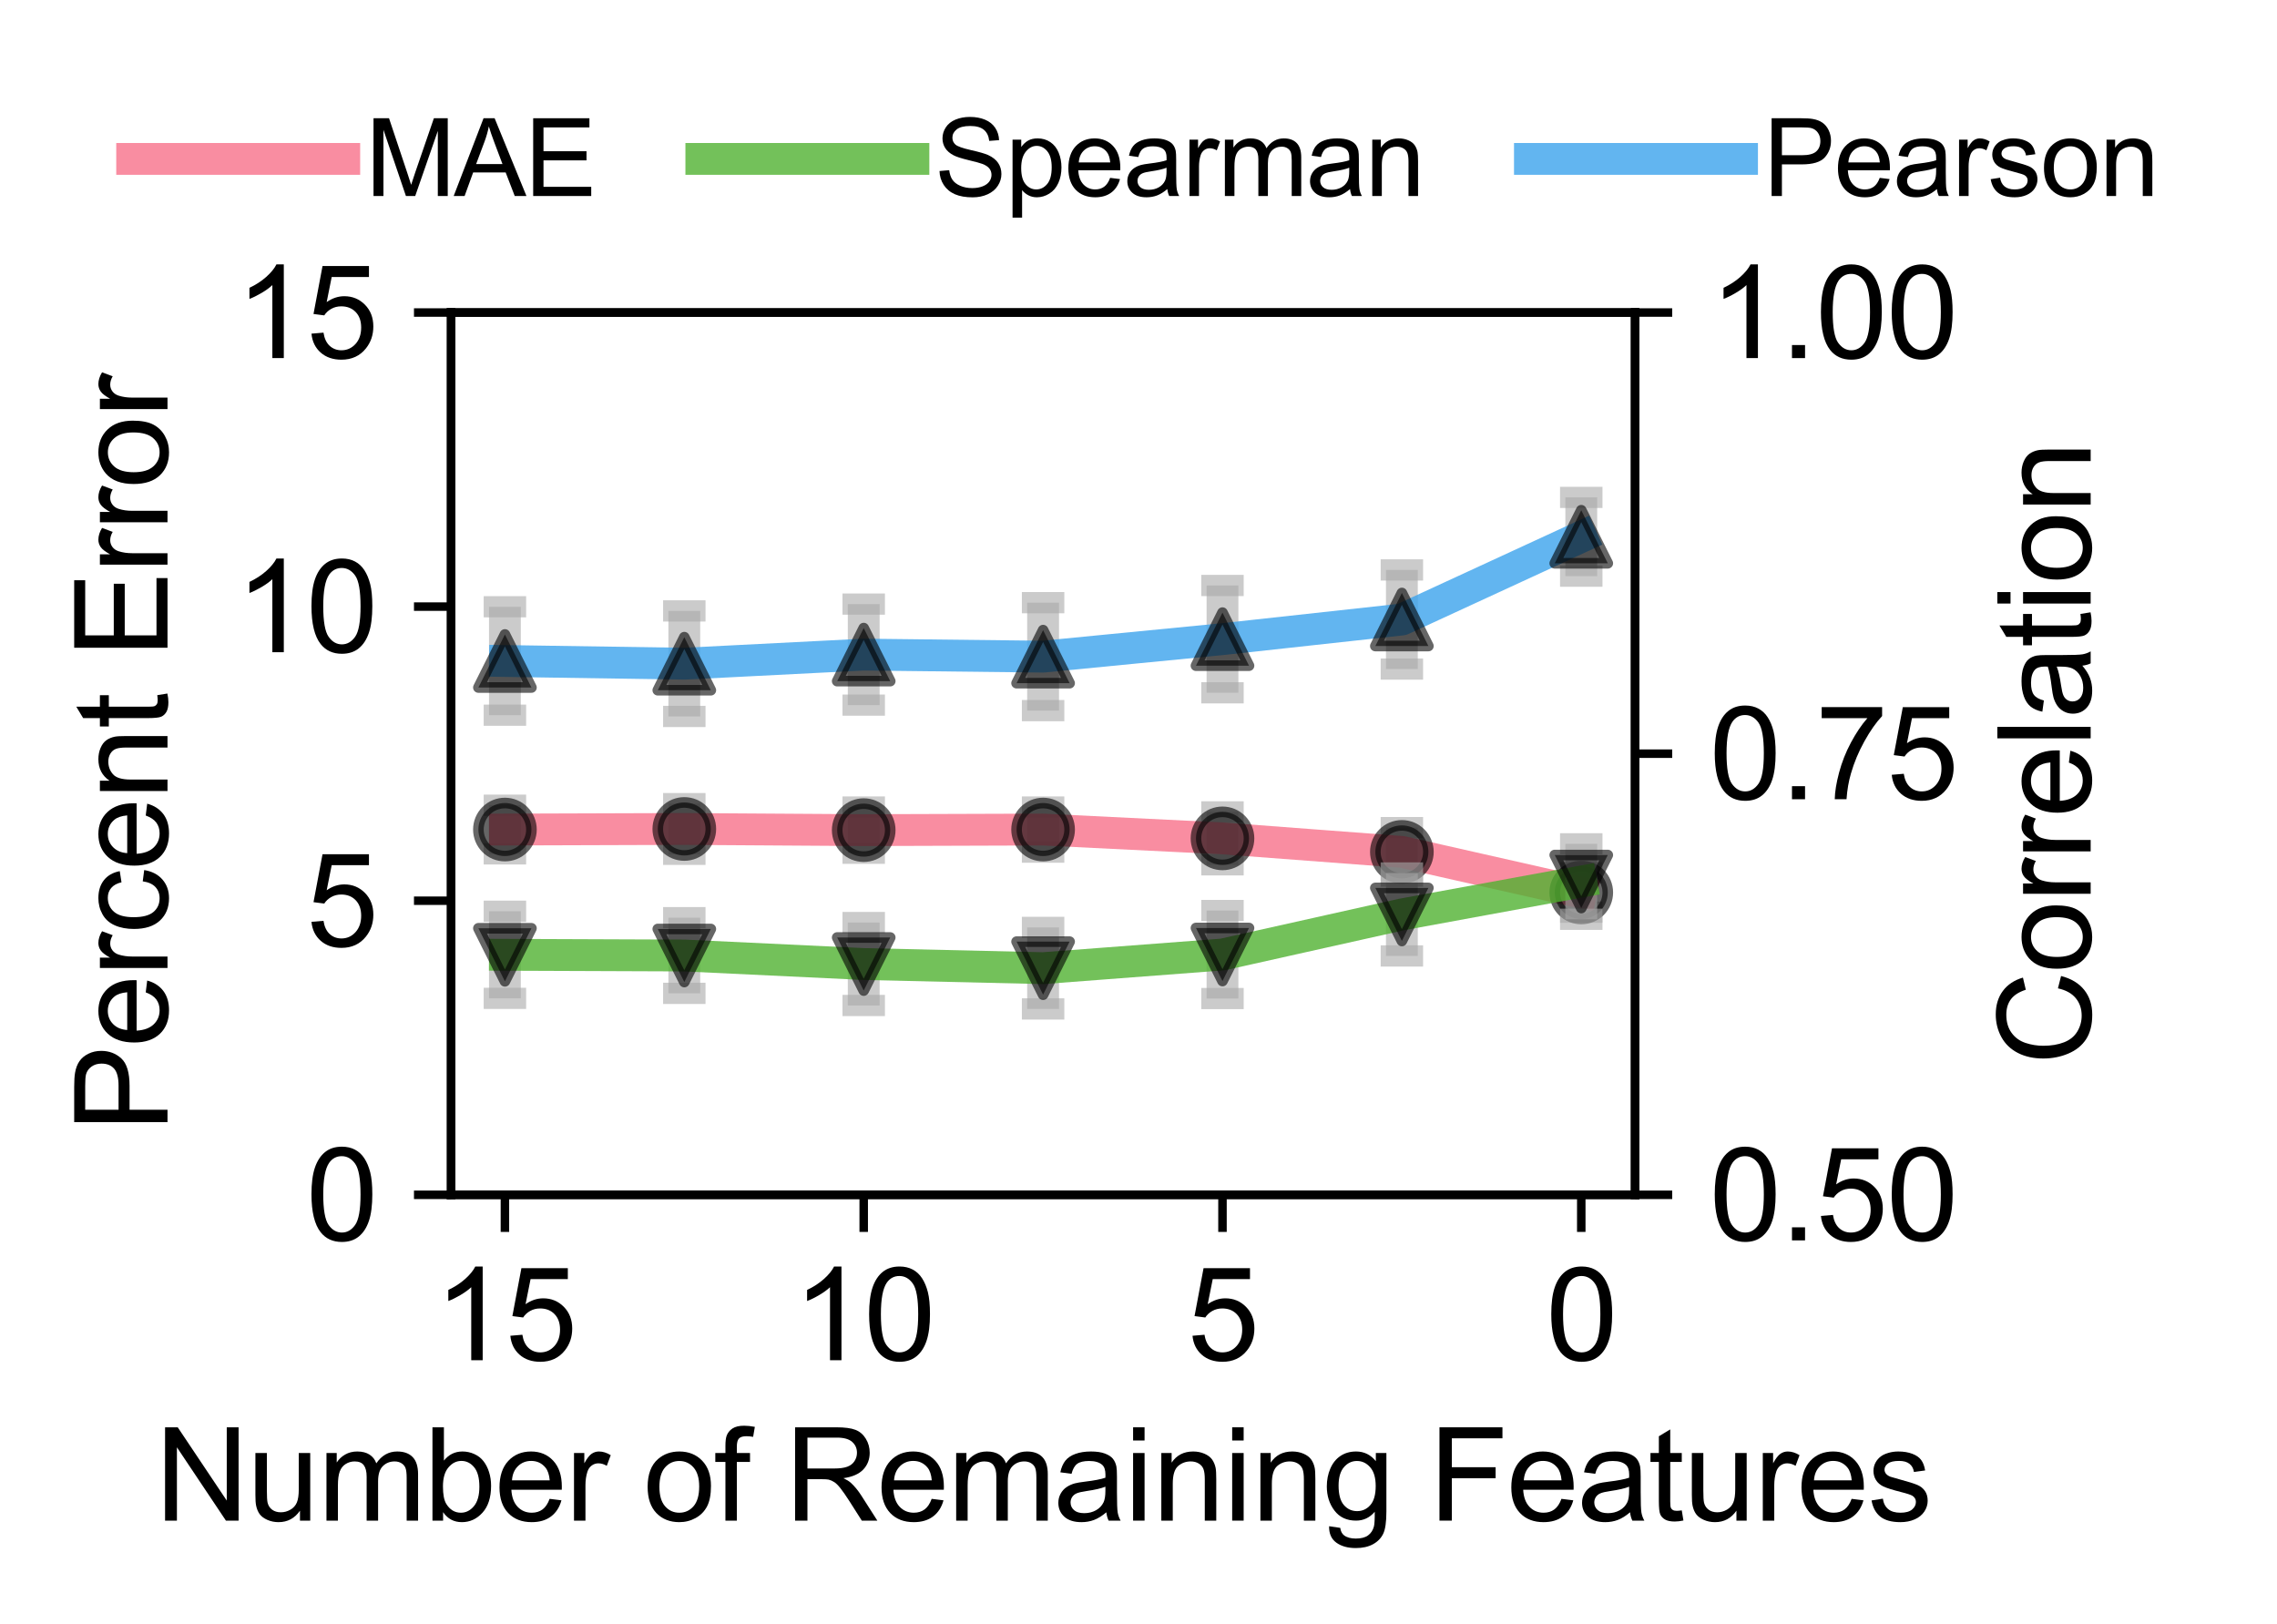 <?xml version="1.0" encoding="utf-8" standalone="no"?>
<!DOCTYPE svg PUBLIC "-//W3C//DTD SVG 1.1//EN"
  "http://www.w3.org/Graphics/SVG/1.1/DTD/svg11.dtd">
<svg xmlns:xlink="http://www.w3.org/1999/xlink" width="214.627pt" height="153.054pt" viewBox="0 0 214.627 153.054" xmlns="http://www.w3.org/2000/svg" version="1.1">
 <defs>
  <style type="text/css">*{stroke-linejoin: round; stroke-linecap: butt}</style>
 </defs>
 <g id="figure_1">
  <g id="patch_1">
   <path d="M 0 153.054 
L 214.627 153.054 
L 214.627 -0 
L 0 -0 
L 0 153.054 
z
" style="fill: none"/>
  </g>
  <g id="axes_1">
   <g id="patch_2">
    <path d="M 42.521 112.618 
L 154.121 112.618 
L 154.121 29.458 
L 42.521 29.458 
L 42.521 112.618 
z
" style="fill: none"/>
   </g>
   <g id="matplotlib.axis_1">
    <g id="xtick_1">
     <g id="line2d_1">
      <defs>
       <path id="m23b4e4cf4c" d="M 0 0 
L 0 3.5 
" style="stroke: #000000; stroke-width: 0.8"/>
      </defs>
      <g>
       <use xlink:href="#m23b4e4cf4c" x="149.048" y="112.618" style="stroke: #000000; stroke-width: 0.8"/>
      </g>
     </g>
     <g id="text_1">
      <!-- 0 -->
      <g transform="translate(145.711 128.208) scale(0.12 -0.12)">
       <defs>
        <path id="ArialMT-30" d="M 266 2259 
Q 266 3072 433 3567 
Q 600 4063 929 4331 
Q 1259 4600 1759 4600 
Q 2128 4600 2406 4451 
Q 2684 4303 2865 4023 
Q 3047 3744 3150 3342 
Q 3253 2941 3253 2259 
Q 3253 1453 3087 958 
Q 2922 463 2592 192 
Q 2263 -78 1759 -78 
Q 1097 -78 719 397 
Q 266 969 266 2259 
z
M 844 2259 
Q 844 1131 1108 757 
Q 1372 384 1759 384 
Q 2147 384 2411 759 
Q 2675 1134 2675 2259 
Q 2675 3391 2411 3762 
Q 2147 4134 1753 4134 
Q 1366 4134 1134 3806 
Q 844 3388 844 2259 
z
" transform="scale(0.016)"/>
       </defs>
       <use xlink:href="#ArialMT-30"/>
      </g>
     </g>
    </g>
    <g id="xtick_2">
     <g id="line2d_2">
      <g>
       <use xlink:href="#m23b4e4cf4c" x="115.23" y="112.618" style="stroke: #000000; stroke-width: 0.8"/>
      </g>
     </g>
     <g id="text_2">
      <!-- 5 -->
      <g transform="translate(111.893 128.208) scale(0.12 -0.12)">
       <defs>
        <path id="ArialMT-35" d="M 266 1200 
L 856 1250 
Q 922 819 1161 601 
Q 1400 384 1738 384 
Q 2144 384 2425 690 
Q 2706 997 2706 1503 
Q 2706 1984 2436 2262 
Q 2166 2541 1728 2541 
Q 1456 2541 1237 2417 
Q 1019 2294 894 2097 
L 366 2166 
L 809 4519 
L 3088 4519 
L 3088 3981 
L 1259 3981 
L 1013 2750 
Q 1425 3038 1878 3038 
Q 2478 3038 2890 2622 
Q 3303 2206 3303 1553 
Q 3303 931 2941 478 
Q 2500 -78 1738 -78 
Q 1113 -78 717 272 
Q 322 622 266 1200 
z
" transform="scale(0.016)"/>
       </defs>
       <use xlink:href="#ArialMT-35"/>
      </g>
     </g>
    </g>
    <g id="xtick_3">
     <g id="line2d_3">
      <g>
       <use xlink:href="#m23b4e4cf4c" x="81.412" y="112.618" style="stroke: #000000; stroke-width: 0.8"/>
      </g>
     </g>
     <g id="text_3">
      <!-- 10 -->
      <g transform="translate(74.738 128.208) scale(0.12 -0.12)">
       <defs>
        <path id="ArialMT-31" d="M 2384 0 
L 1822 0 
L 1822 3584 
Q 1619 3391 1289 3197 
Q 959 3003 697 2906 
L 697 3450 
Q 1169 3672 1522 3987 
Q 1875 4303 2022 4600 
L 2384 4600 
L 2384 0 
z
" transform="scale(0.016)"/>
       </defs>
       <use xlink:href="#ArialMT-31"/>
       <use xlink:href="#ArialMT-30" x="55.615"/>
      </g>
     </g>
    </g>
    <g id="xtick_4">
     <g id="line2d_4">
      <g>
       <use xlink:href="#m23b4e4cf4c" x="47.593" y="112.618" style="stroke: #000000; stroke-width: 0.8"/>
      </g>
     </g>
     <g id="text_4">
      <!-- 15 -->
      <g transform="translate(40.92 128.208) scale(0.12 -0.12)">
       <use xlink:href="#ArialMT-31"/>
       <use xlink:href="#ArialMT-35" x="55.615"/>
      </g>
     </g>
    </g>
    <g id="text_5">
     <!-- Number of Remaining Features -->
     <g transform="translate(14.623 143.328) scale(0.12 -0.12)">
      <defs>
       <path id="ArialMT-4e" d="M 488 0 
L 488 4581 
L 1109 4581 
L 3516 984 
L 3516 4581 
L 4097 4581 
L 4097 0 
L 3475 0 
L 1069 3600 
L 1069 0 
L 488 0 
z
" transform="scale(0.016)"/>
       <path id="ArialMT-75" d="M 2597 0 
L 2597 488 
Q 2209 -75 1544 -75 
Q 1250 -75 995 37 
Q 741 150 617 320 
Q 494 491 444 738 
Q 409 903 409 1263 
L 409 3319 
L 972 3319 
L 972 1478 
Q 972 1038 1006 884 
Q 1059 663 1231 536 
Q 1403 409 1656 409 
Q 1909 409 2131 539 
Q 2353 669 2445 892 
Q 2538 1116 2538 1541 
L 2538 3319 
L 3100 3319 
L 3100 0 
L 2597 0 
z
" transform="scale(0.016)"/>
       <path id="ArialMT-6d" d="M 422 0 
L 422 3319 
L 925 3319 
L 925 2853 
Q 1081 3097 1340 3245 
Q 1600 3394 1931 3394 
Q 2300 3394 2536 3241 
Q 2772 3088 2869 2813 
Q 3263 3394 3894 3394 
Q 4388 3394 4653 3120 
Q 4919 2847 4919 2278 
L 4919 0 
L 4359 0 
L 4359 2091 
Q 4359 2428 4304 2576 
Q 4250 2725 4106 2815 
Q 3963 2906 3769 2906 
Q 3419 2906 3187 2673 
Q 2956 2441 2956 1928 
L 2956 0 
L 2394 0 
L 2394 2156 
Q 2394 2531 2256 2718 
Q 2119 2906 1806 2906 
Q 1569 2906 1367 2781 
Q 1166 2656 1075 2415 
Q 984 2175 984 1722 
L 984 0 
L 422 0 
z
" transform="scale(0.016)"/>
       <path id="ArialMT-62" d="M 941 0 
L 419 0 
L 419 4581 
L 981 4581 
L 981 2947 
Q 1338 3394 1891 3394 
Q 2197 3394 2470 3270 
Q 2744 3147 2920 2923 
Q 3097 2700 3197 2384 
Q 3297 2069 3297 1709 
Q 3297 856 2875 390 
Q 2453 -75 1863 -75 
Q 1275 -75 941 416 
L 941 0 
z
M 934 1684 
Q 934 1088 1097 822 
Q 1363 388 1816 388 
Q 2184 388 2453 708 
Q 2722 1028 2722 1663 
Q 2722 2313 2464 2622 
Q 2206 2931 1841 2931 
Q 1472 2931 1203 2611 
Q 934 2291 934 1684 
z
" transform="scale(0.016)"/>
       <path id="ArialMT-65" d="M 2694 1069 
L 3275 997 
Q 3138 488 2766 206 
Q 2394 -75 1816 -75 
Q 1088 -75 661 373 
Q 234 822 234 1631 
Q 234 2469 665 2931 
Q 1097 3394 1784 3394 
Q 2450 3394 2872 2941 
Q 3294 2488 3294 1666 
Q 3294 1616 3291 1516 
L 816 1516 
Q 847 969 1125 678 
Q 1403 388 1819 388 
Q 2128 388 2347 550 
Q 2566 713 2694 1069 
z
M 847 1978 
L 2700 1978 
Q 2663 2397 2488 2606 
Q 2219 2931 1791 2931 
Q 1403 2931 1139 2672 
Q 875 2413 847 1978 
z
" transform="scale(0.016)"/>
       <path id="ArialMT-72" d="M 416 0 
L 416 3319 
L 922 3319 
L 922 2816 
Q 1116 3169 1280 3281 
Q 1444 3394 1641 3394 
Q 1925 3394 2219 3213 
L 2025 2691 
Q 1819 2813 1613 2813 
Q 1428 2813 1281 2702 
Q 1134 2591 1072 2394 
Q 978 2094 978 1738 
L 978 0 
L 416 0 
z
" transform="scale(0.016)"/>
       <path id="ArialMT-20" transform="scale(0.016)"/>
       <path id="ArialMT-6f" d="M 213 1659 
Q 213 2581 725 3025 
Q 1153 3394 1769 3394 
Q 2453 3394 2887 2945 
Q 3322 2497 3322 1706 
Q 3322 1066 3130 698 
Q 2938 331 2570 128 
Q 2203 -75 1769 -75 
Q 1072 -75 642 372 
Q 213 819 213 1659 
z
M 791 1659 
Q 791 1022 1069 705 
Q 1347 388 1769 388 
Q 2188 388 2466 706 
Q 2744 1025 2744 1678 
Q 2744 2294 2464 2611 
Q 2184 2928 1769 2928 
Q 1347 2928 1069 2612 
Q 791 2297 791 1659 
z
" transform="scale(0.016)"/>
       <path id="ArialMT-66" d="M 556 0 
L 556 2881 
L 59 2881 
L 59 3319 
L 556 3319 
L 556 3672 
Q 556 4006 616 4169 
Q 697 4388 901 4523 
Q 1106 4659 1475 4659 
Q 1713 4659 2000 4603 
L 1916 4113 
Q 1741 4144 1584 4144 
Q 1328 4144 1222 4034 
Q 1116 3925 1116 3625 
L 1116 3319 
L 1763 3319 
L 1763 2881 
L 1116 2881 
L 1116 0 
L 556 0 
z
" transform="scale(0.016)"/>
       <path id="ArialMT-52" d="M 503 0 
L 503 4581 
L 2534 4581 
Q 3147 4581 3465 4457 
Q 3784 4334 3975 4021 
Q 4166 3709 4166 3331 
Q 4166 2844 3850 2509 
Q 3534 2175 2875 2084 
Q 3116 1969 3241 1856 
Q 3506 1613 3744 1247 
L 4541 0 
L 3778 0 
L 3172 953 
Q 2906 1366 2734 1584 
Q 2563 1803 2427 1890 
Q 2291 1978 2150 2013 
Q 2047 2034 1813 2034 
L 1109 2034 
L 1109 0 
L 503 0 
z
M 1109 2559 
L 2413 2559 
Q 2828 2559 3062 2645 
Q 3297 2731 3419 2920 
Q 3541 3109 3541 3331 
Q 3541 3656 3305 3865 
Q 3069 4075 2559 4075 
L 1109 4075 
L 1109 2559 
z
" transform="scale(0.016)"/>
       <path id="ArialMT-61" d="M 2588 409 
Q 2275 144 1986 34 
Q 1697 -75 1366 -75 
Q 819 -75 525 192 
Q 231 459 231 875 
Q 231 1119 342 1320 
Q 453 1522 633 1644 
Q 813 1766 1038 1828 
Q 1203 1872 1538 1913 
Q 2219 1994 2541 2106 
Q 2544 2222 2544 2253 
Q 2544 2597 2384 2738 
Q 2169 2928 1744 2928 
Q 1347 2928 1158 2789 
Q 969 2650 878 2297 
L 328 2372 
Q 403 2725 575 2942 
Q 747 3159 1072 3276 
Q 1397 3394 1825 3394 
Q 2250 3394 2515 3294 
Q 2781 3194 2906 3042 
Q 3031 2891 3081 2659 
Q 3109 2516 3109 2141 
L 3109 1391 
Q 3109 606 3145 398 
Q 3181 191 3288 0 
L 2700 0 
Q 2613 175 2588 409 
z
M 2541 1666 
Q 2234 1541 1622 1453 
Q 1275 1403 1131 1340 
Q 988 1278 909 1158 
Q 831 1038 831 891 
Q 831 666 1001 516 
Q 1172 366 1500 366 
Q 1825 366 2078 508 
Q 2331 650 2450 897 
Q 2541 1088 2541 1459 
L 2541 1666 
z
" transform="scale(0.016)"/>
       <path id="ArialMT-69" d="M 425 3934 
L 425 4581 
L 988 4581 
L 988 3934 
L 425 3934 
z
M 425 0 
L 425 3319 
L 988 3319 
L 988 0 
L 425 0 
z
" transform="scale(0.016)"/>
       <path id="ArialMT-6e" d="M 422 0 
L 422 3319 
L 928 3319 
L 928 2847 
Q 1294 3394 1984 3394 
Q 2284 3394 2536 3286 
Q 2788 3178 2913 3003 
Q 3038 2828 3088 2588 
Q 3119 2431 3119 2041 
L 3119 0 
L 2556 0 
L 2556 2019 
Q 2556 2363 2490 2533 
Q 2425 2703 2258 2804 
Q 2091 2906 1866 2906 
Q 1506 2906 1245 2678 
Q 984 2450 984 1813 
L 984 0 
L 422 0 
z
" transform="scale(0.016)"/>
       <path id="ArialMT-67" d="M 319 -275 
L 866 -356 
Q 900 -609 1056 -725 
Q 1266 -881 1628 -881 
Q 2019 -881 2231 -725 
Q 2444 -569 2519 -288 
Q 2563 -116 2559 434 
Q 2191 0 1641 0 
Q 956 0 581 494 
Q 206 988 206 1678 
Q 206 2153 378 2554 
Q 550 2956 876 3175 
Q 1203 3394 1644 3394 
Q 2231 3394 2613 2919 
L 2613 3319 
L 3131 3319 
L 3131 450 
Q 3131 -325 2973 -648 
Q 2816 -972 2473 -1159 
Q 2131 -1347 1631 -1347 
Q 1038 -1347 672 -1080 
Q 306 -813 319 -275 
z
M 784 1719 
Q 784 1066 1043 766 
Q 1303 466 1694 466 
Q 2081 466 2343 764 
Q 2606 1063 2606 1700 
Q 2606 2309 2336 2618 
Q 2066 2928 1684 2928 
Q 1309 2928 1046 2623 
Q 784 2319 784 1719 
z
" transform="scale(0.016)"/>
       <path id="ArialMT-46" d="M 525 0 
L 525 4581 
L 3616 4581 
L 3616 4041 
L 1131 4041 
L 1131 2622 
L 3281 2622 
L 3281 2081 
L 1131 2081 
L 1131 0 
L 525 0 
z
" transform="scale(0.016)"/>
       <path id="ArialMT-74" d="M 1650 503 
L 1731 6 
Q 1494 -44 1306 -44 
Q 1000 -44 831 53 
Q 663 150 594 308 
Q 525 466 525 972 
L 525 2881 
L 113 2881 
L 113 3319 
L 525 3319 
L 525 4141 
L 1084 4478 
L 1084 3319 
L 1650 3319 
L 1650 2881 
L 1084 2881 
L 1084 941 
Q 1084 700 1114 631 
Q 1144 563 1211 522 
Q 1278 481 1403 481 
Q 1497 481 1650 503 
z
" transform="scale(0.016)"/>
       <path id="ArialMT-73" d="M 197 991 
L 753 1078 
Q 800 744 1014 566 
Q 1228 388 1613 388 
Q 2000 388 2187 545 
Q 2375 703 2375 916 
Q 2375 1106 2209 1216 
Q 2094 1291 1634 1406 
Q 1016 1563 777 1677 
Q 538 1791 414 1992 
Q 291 2194 291 2438 
Q 291 2659 392 2848 
Q 494 3038 669 3163 
Q 800 3259 1026 3326 
Q 1253 3394 1513 3394 
Q 1903 3394 2198 3281 
Q 2494 3169 2634 2976 
Q 2775 2784 2828 2463 
L 2278 2388 
Q 2241 2644 2061 2787 
Q 1881 2931 1553 2931 
Q 1166 2931 1000 2803 
Q 834 2675 834 2503 
Q 834 2394 903 2306 
Q 972 2216 1119 2156 
Q 1203 2125 1616 2013 
Q 2213 1853 2448 1751 
Q 2684 1650 2818 1456 
Q 2953 1263 2953 975 
Q 2953 694 2789 445 
Q 2625 197 2315 61 
Q 2006 -75 1616 -75 
Q 969 -75 630 194 
Q 291 463 197 991 
z
" transform="scale(0.016)"/>
      </defs>
      <use xlink:href="#ArialMT-4e"/>
      <use xlink:href="#ArialMT-75" x="72.217"/>
      <use xlink:href="#ArialMT-6d" x="127.832"/>
      <use xlink:href="#ArialMT-62" x="211.133"/>
      <use xlink:href="#ArialMT-65" x="266.748"/>
      <use xlink:href="#ArialMT-72" x="322.363"/>
      <use xlink:href="#ArialMT-20" x="355.664"/>
      <use xlink:href="#ArialMT-6f" x="383.447"/>
      <use xlink:href="#ArialMT-66" x="439.062"/>
      <use xlink:href="#ArialMT-20" x="466.846"/>
      <use xlink:href="#ArialMT-52" x="494.629"/>
      <use xlink:href="#ArialMT-65" x="566.846"/>
      <use xlink:href="#ArialMT-6d" x="622.461"/>
      <use xlink:href="#ArialMT-61" x="705.762"/>
      <use xlink:href="#ArialMT-69" x="761.377"/>
      <use xlink:href="#ArialMT-6e" x="783.594"/>
      <use xlink:href="#ArialMT-69" x="839.209"/>
      <use xlink:href="#ArialMT-6e" x="861.426"/>
      <use xlink:href="#ArialMT-67" x="917.041"/>
      <use xlink:href="#ArialMT-20" x="972.656"/>
      <use xlink:href="#ArialMT-46" x="1000.439"/>
      <use xlink:href="#ArialMT-65" x="1061.523"/>
      <use xlink:href="#ArialMT-61" x="1117.139"/>
      <use xlink:href="#ArialMT-74" x="1172.754"/>
      <use xlink:href="#ArialMT-75" x="1200.537"/>
      <use xlink:href="#ArialMT-72" x="1256.152"/>
      <use xlink:href="#ArialMT-65" x="1289.453"/>
      <use xlink:href="#ArialMT-73" x="1345.068"/>
     </g>
    </g>
   </g>
   <g id="matplotlib.axis_2">
    <g id="ytick_1">
     <g id="line2d_5">
      <defs>
       <path id="me01b9f4927" d="M 0 0 
L -3.5 0 
" style="stroke: #000000; stroke-width: 0.8"/>
      </defs>
      <g>
       <use xlink:href="#me01b9f4927" x="42.521" y="112.618" style="stroke: #000000; stroke-width: 0.8"/>
      </g>
     </g>
     <g id="text_6">
      <!-- 0 -->
      <g transform="translate(28.848 116.913) scale(0.12 -0.12)">
       <use xlink:href="#ArialMT-30"/>
      </g>
     </g>
    </g>
    <g id="ytick_2">
     <g id="line2d_6">
      <g>
       <use xlink:href="#me01b9f4927" x="42.521" y="84.898" style="stroke: #000000; stroke-width: 0.8"/>
      </g>
     </g>
     <g id="text_7">
      <!-- 5 -->
      <g transform="translate(28.848 89.193) scale(0.12 -0.12)">
       <use xlink:href="#ArialMT-35"/>
      </g>
     </g>
    </g>
    <g id="ytick_3">
     <g id="line2d_7">
      <g>
       <use xlink:href="#me01b9f4927" x="42.521" y="57.178" style="stroke: #000000; stroke-width: 0.8"/>
      </g>
     </g>
     <g id="text_8">
      <!-- 10 -->
      <g transform="translate(22.174 61.473) scale(0.12 -0.12)">
       <use xlink:href="#ArialMT-31"/>
       <use xlink:href="#ArialMT-30" x="55.615"/>
      </g>
     </g>
    </g>
    <g id="ytick_4">
     <g id="line2d_8">
      <g>
       <use xlink:href="#me01b9f4927" x="42.521" y="29.458" style="stroke: #000000; stroke-width: 0.8"/>
      </g>
     </g>
     <g id="text_9">
      <!-- 15 -->
      <g transform="translate(22.174 33.753) scale(0.12 -0.12)">
       <use xlink:href="#ArialMT-31"/>
       <use xlink:href="#ArialMT-35" x="55.615"/>
      </g>
     </g>
    </g>
    <g id="text_10">
     <!-- Percent Error -->
     <g transform="translate(15.789 106.714) rotate(-90) scale(0.12 -0.12)">
      <defs>
       <path id="ArialMT-50" d="M 494 0 
L 494 4581 
L 2222 4581 
Q 2678 4581 2919 4538 
Q 3256 4481 3484 4323 
Q 3713 4166 3852 3881 
Q 3991 3597 3991 3256 
Q 3991 2672 3619 2267 
Q 3247 1863 2275 1863 
L 1100 1863 
L 1100 0 
L 494 0 
z
M 1100 2403 
L 2284 2403 
Q 2872 2403 3119 2622 
Q 3366 2841 3366 3238 
Q 3366 3525 3220 3729 
Q 3075 3934 2838 4000 
Q 2684 4041 2272 4041 
L 1100 4041 
L 1100 2403 
z
" transform="scale(0.016)"/>
       <path id="ArialMT-63" d="M 2588 1216 
L 3141 1144 
Q 3050 572 2676 248 
Q 2303 -75 1759 -75 
Q 1078 -75 664 370 
Q 250 816 250 1647 
Q 250 2184 428 2587 
Q 606 2991 970 3192 
Q 1334 3394 1763 3394 
Q 2303 3394 2647 3120 
Q 2991 2847 3088 2344 
L 2541 2259 
Q 2463 2594 2264 2762 
Q 2066 2931 1784 2931 
Q 1359 2931 1093 2626 
Q 828 2322 828 1663 
Q 828 994 1084 691 
Q 1341 388 1753 388 
Q 2084 388 2306 591 
Q 2528 794 2588 1216 
z
" transform="scale(0.016)"/>
       <path id="ArialMT-45" d="M 506 0 
L 506 4581 
L 3819 4581 
L 3819 4041 
L 1113 4041 
L 1113 2638 
L 3647 2638 
L 3647 2100 
L 1113 2100 
L 1113 541 
L 3925 541 
L 3925 0 
L 506 0 
z
" transform="scale(0.016)"/>
      </defs>
      <use xlink:href="#ArialMT-50"/>
      <use xlink:href="#ArialMT-65" x="66.699"/>
      <use xlink:href="#ArialMT-72" x="122.314"/>
      <use xlink:href="#ArialMT-63" x="155.615"/>
      <use xlink:href="#ArialMT-65" x="205.615"/>
      <use xlink:href="#ArialMT-6e" x="261.23"/>
      <use xlink:href="#ArialMT-74" x="316.846"/>
      <use xlink:href="#ArialMT-20" x="344.629"/>
      <use xlink:href="#ArialMT-45" x="372.412"/>
      <use xlink:href="#ArialMT-72" x="439.111"/>
      <use xlink:href="#ArialMT-72" x="472.412"/>
      <use xlink:href="#ArialMT-6f" x="505.713"/>
      <use xlink:href="#ArialMT-72" x="561.328"/>
     </g>
    </g>
   </g>
   <g id="LineCollection_1">
    <path d="M 47.593 80.482 
L 47.593 75.898 
" clip-path="url(#p42fd27fc40)" style="fill: none; stroke: #a9a9a9; stroke-opacity: 0.6; stroke-width: 3"/>
    <path d="M 64.502 80.523 
L 64.502 75.746 
" clip-path="url(#p42fd27fc40)" style="fill: none; stroke: #a9a9a9; stroke-opacity: 0.6; stroke-width: 3"/>
    <path d="M 81.412 80.421 
L 81.412 76.07 
" clip-path="url(#p42fd27fc40)" style="fill: none; stroke: #a9a9a9; stroke-opacity: 0.6; stroke-width: 3"/>
    <path d="M 98.321 80.315 
L 98.321 76.065 
" clip-path="url(#p42fd27fc40)" style="fill: none; stroke: #a9a9a9; stroke-opacity: 0.6; stroke-width: 3"/>
    <path d="M 115.23 81.516 
L 115.23 76.527 
" clip-path="url(#p42fd27fc40)" style="fill: none; stroke: #a9a9a9; stroke-opacity: 0.6; stroke-width: 3"/>
    <path d="M 132.139 82.583 
L 132.139 78.01 
" clip-path="url(#p42fd27fc40)" style="fill: none; stroke: #a9a9a9; stroke-opacity: 0.6; stroke-width: 3"/>
    <path d="M 149.048 85.981 
L 149.048 82.263 
" clip-path="url(#p42fd27fc40)" style="fill: none; stroke: #a9a9a9; stroke-opacity: 0.6; stroke-width: 3"/>
   </g>
   <g id="line2d_9">
    <defs>
     <path id="m785b7aa542" d="M 2 0 
L -2 -0 
" style="stroke: #a9a9a9; stroke-opacity: 0.6; stroke-width: 2"/>
    </defs>
    <g clip-path="url(#p42fd27fc40)">
     <use xlink:href="#m785b7aa542" x="47.593" y="80.482" style="fill: #a9a9a9; fill-opacity: 0.6; stroke: #a9a9a9; stroke-opacity: 0.6; stroke-width: 2"/>
     <use xlink:href="#m785b7aa542" x="64.502" y="80.523" style="fill: #a9a9a9; fill-opacity: 0.6; stroke: #a9a9a9; stroke-opacity: 0.6; stroke-width: 2"/>
     <use xlink:href="#m785b7aa542" x="81.412" y="80.421" style="fill: #a9a9a9; fill-opacity: 0.6; stroke: #a9a9a9; stroke-opacity: 0.6; stroke-width: 2"/>
     <use xlink:href="#m785b7aa542" x="98.321" y="80.315" style="fill: #a9a9a9; fill-opacity: 0.6; stroke: #a9a9a9; stroke-opacity: 0.6; stroke-width: 2"/>
     <use xlink:href="#m785b7aa542" x="115.23" y="81.516" style="fill: #a9a9a9; fill-opacity: 0.6; stroke: #a9a9a9; stroke-opacity: 0.6; stroke-width: 2"/>
     <use xlink:href="#m785b7aa542" x="132.139" y="82.583" style="fill: #a9a9a9; fill-opacity: 0.6; stroke: #a9a9a9; stroke-opacity: 0.6; stroke-width: 2"/>
     <use xlink:href="#m785b7aa542" x="149.048" y="85.981" style="fill: #a9a9a9; fill-opacity: 0.6; stroke: #a9a9a9; stroke-opacity: 0.6; stroke-width: 2"/>
    </g>
   </g>
   <g id="line2d_10">
    <g clip-path="url(#p42fd27fc40)">
     <use xlink:href="#m785b7aa542" x="47.593" y="75.898" style="fill: #a9a9a9; fill-opacity: 0.6; stroke: #a9a9a9; stroke-opacity: 0.6; stroke-width: 2"/>
     <use xlink:href="#m785b7aa542" x="64.502" y="75.746" style="fill: #a9a9a9; fill-opacity: 0.6; stroke: #a9a9a9; stroke-opacity: 0.6; stroke-width: 2"/>
     <use xlink:href="#m785b7aa542" x="81.412" y="76.07" style="fill: #a9a9a9; fill-opacity: 0.6; stroke: #a9a9a9; stroke-opacity: 0.6; stroke-width: 2"/>
     <use xlink:href="#m785b7aa542" x="98.321" y="76.065" style="fill: #a9a9a9; fill-opacity: 0.6; stroke: #a9a9a9; stroke-opacity: 0.6; stroke-width: 2"/>
     <use xlink:href="#m785b7aa542" x="115.23" y="76.527" style="fill: #a9a9a9; fill-opacity: 0.6; stroke: #a9a9a9; stroke-opacity: 0.6; stroke-width: 2"/>
     <use xlink:href="#m785b7aa542" x="132.139" y="78.01" style="fill: #a9a9a9; fill-opacity: 0.6; stroke: #a9a9a9; stroke-opacity: 0.6; stroke-width: 2"/>
     <use xlink:href="#m785b7aa542" x="149.048" y="82.263" style="fill: #a9a9a9; fill-opacity: 0.6; stroke: #a9a9a9; stroke-opacity: 0.6; stroke-width: 2"/>
    </g>
   </g>
   <g id="line2d_11">
    <path d="M 47.593 78.19 
L 64.502 78.135 
L 81.412 78.245 
L 98.321 78.19 
L 115.23 79.022 
L 132.139 80.297 
L 149.048 84.122 
" clip-path="url(#p42fd27fc40)" style="fill: none; stroke: #f77189; stroke-opacity: 0.8; stroke-width: 3; stroke-linecap: square"/>
   </g>
   <g id="line2d_12">
    <defs>
     <path id="m5250a23e18" d="M 0 2.5 
C 0.663 2.5 1.299 2.237 1.768 1.768 
C 2.237 1.299 2.5 0.663 2.5 0 
C 2.5 -0.663 2.237 -1.299 1.768 -1.768 
C 1.299 -2.237 0.663 -2.5 0 -2.5 
C -0.663 -2.5 -1.299 -2.237 -1.768 -1.768 
C -2.237 -1.299 -2.5 -0.663 -2.5 0 
C -2.5 0.663 -2.237 1.299 -1.768 1.768 
C -1.299 2.237 -0.663 2.5 0 2.5 
z
" style="stroke: #000000; stroke-opacity: 0.6"/>
    </defs>
    <g clip-path="url(#p42fd27fc40)">
     <use xlink:href="#m5250a23e18" x="47.593" y="78.19" style="fill-opacity: 0.6; stroke: #000000; stroke-opacity: 0.6"/>
     <use xlink:href="#m5250a23e18" x="64.502" y="78.135" style="fill-opacity: 0.6; stroke: #000000; stroke-opacity: 0.6"/>
     <use xlink:href="#m5250a23e18" x="81.412" y="78.245" style="fill-opacity: 0.6; stroke: #000000; stroke-opacity: 0.6"/>
     <use xlink:href="#m5250a23e18" x="98.321" y="78.19" style="fill-opacity: 0.6; stroke: #000000; stroke-opacity: 0.6"/>
     <use xlink:href="#m5250a23e18" x="115.23" y="79.022" style="fill-opacity: 0.6; stroke: #000000; stroke-opacity: 0.6"/>
     <use xlink:href="#m5250a23e18" x="132.139" y="80.297" style="fill-opacity: 0.6; stroke: #000000; stroke-opacity: 0.6"/>
     <use xlink:href="#m5250a23e18" x="149.048" y="84.122" style="fill-opacity: 0.6; stroke: #000000; stroke-opacity: 0.6"/>
    </g>
   </g>
   <g id="patch_3">
    <path d="M 42.521 112.618 
L 42.521 29.458 
" style="fill: none; stroke: #000000; stroke-width: 0.8; stroke-linejoin: miter; stroke-linecap: square"/>
   </g>
   <g id="patch_4">
    <path d="M 154.121 112.618 
L 154.121 29.458 
" style="fill: none; stroke: #000000; stroke-width: 0.8; stroke-linejoin: miter; stroke-linecap: square"/>
   </g>
   <g id="patch_5">
    <path d="M 42.521 112.618 
L 154.121 112.618 
" style="fill: none; stroke: #000000; stroke-width: 0.8; stroke-linejoin: miter; stroke-linecap: square"/>
   </g>
   <g id="patch_6">
    <path d="M 42.521 29.458 
L 154.121 29.458 
" style="fill: none; stroke: #000000; stroke-width: 0.8; stroke-linejoin: miter; stroke-linecap: square"/>
   </g>
   <g id="legend_1">
    <g id="patch_7">
     <path d="M 10.458 24.46 
L 205.428 24.46 
Q 207.427 24.46 207.427 22.461 
L 207.427 9.199 
Q 207.427 7.2 205.428 7.2 
L 10.458 7.2 
Q 8.459 7.2 8.459 9.199 
L 8.459 22.461 
Q 8.459 24.46 10.458 24.46 
L 10.458 24.46 
z
" style="fill: none; opacity: 0"/>
    </g>
    <g id="line2d_13">
     <path d="M 12.457 14.977 
L 22.453 14.977 
L 32.449 14.977 
" style="fill: none; stroke: #f77189; stroke-opacity: 0.8; stroke-width: 3; stroke-linecap: square"/>
    </g>
    <g id="text_11">
     <!-- MAE -->
     <g transform="translate(34.448 18.475) scale(0.1 -0.1)">
      <defs>
       <path id="ArialMT-4d" d="M 475 0 
L 475 4581 
L 1388 4581 
L 2472 1338 
Q 2622 884 2691 659 
Q 2769 909 2934 1394 
L 4031 4581 
L 4847 4581 
L 4847 0 
L 4263 0 
L 4263 3834 
L 2931 0 
L 2384 0 
L 1059 3900 
L 1059 0 
L 475 0 
z
" transform="scale(0.016)"/>
       <path id="ArialMT-41" d="M -9 0 
L 1750 4581 
L 2403 4581 
L 4278 0 
L 3588 0 
L 3053 1388 
L 1138 1388 
L 634 0 
L -9 0 
z
M 1313 1881 
L 2866 1881 
L 2388 3150 
Q 2169 3728 2063 4100 
Q 1975 3659 1816 3225 
L 1313 1881 
z
" transform="scale(0.016)"/>
      </defs>
      <use xlink:href="#ArialMT-4d"/>
      <use xlink:href="#ArialMT-41" x="83.301"/>
      <use xlink:href="#ArialMT-45" x="150"/>
     </g>
    </g>
    <g id="line2d_14">
     <path d="M 66.106 14.977 
L 76.102 14.977 
L 86.098 14.977 
" style="fill: none; stroke: #50b131; stroke-opacity: 0.8; stroke-width: 3; stroke-linecap: square"/>
    </g>
    <g id="text_12">
     <!-- Spearman -->
     <g transform="translate(88.097 18.475) scale(0.1 -0.1)">
      <defs>
       <path id="ArialMT-53" d="M 288 1472 
L 859 1522 
Q 900 1178 1048 958 
Q 1197 738 1509 602 
Q 1822 466 2213 466 
Q 2559 466 2825 569 
Q 3091 672 3220 851 
Q 3350 1031 3350 1244 
Q 3350 1459 3225 1620 
Q 3100 1781 2813 1891 
Q 2628 1963 1997 2114 
Q 1366 2266 1113 2400 
Q 784 2572 623 2826 
Q 463 3081 463 3397 
Q 463 3744 659 4045 
Q 856 4347 1234 4503 
Q 1613 4659 2075 4659 
Q 2584 4659 2973 4495 
Q 3363 4331 3572 4012 
Q 3781 3694 3797 3291 
L 3216 3247 
Q 3169 3681 2898 3903 
Q 2628 4125 2100 4125 
Q 1550 4125 1298 3923 
Q 1047 3722 1047 3438 
Q 1047 3191 1225 3031 
Q 1400 2872 2139 2705 
Q 2878 2538 3153 2413 
Q 3553 2228 3743 1945 
Q 3934 1663 3934 1294 
Q 3934 928 3725 604 
Q 3516 281 3123 101 
Q 2731 -78 2241 -78 
Q 1619 -78 1198 103 
Q 778 284 539 648 
Q 300 1013 288 1472 
z
" transform="scale(0.016)"/>
       <path id="ArialMT-70" d="M 422 -1272 
L 422 3319 
L 934 3319 
L 934 2888 
Q 1116 3141 1344 3267 
Q 1572 3394 1897 3394 
Q 2322 3394 2647 3175 
Q 2972 2956 3137 2557 
Q 3303 2159 3303 1684 
Q 3303 1175 3120 767 
Q 2938 359 2589 142 
Q 2241 -75 1856 -75 
Q 1575 -75 1351 44 
Q 1128 163 984 344 
L 984 -1272 
L 422 -1272 
z
M 931 1641 
Q 931 1000 1190 694 
Q 1450 388 1819 388 
Q 2194 388 2461 705 
Q 2728 1022 2728 1688 
Q 2728 2322 2467 2637 
Q 2206 2953 1844 2953 
Q 1484 2953 1207 2617 
Q 931 2281 931 1641 
z
" transform="scale(0.016)"/>
      </defs>
      <use xlink:href="#ArialMT-53"/>
      <use xlink:href="#ArialMT-70" x="66.699"/>
      <use xlink:href="#ArialMT-65" x="122.314"/>
      <use xlink:href="#ArialMT-61" x="177.93"/>
      <use xlink:href="#ArialMT-72" x="233.545"/>
      <use xlink:href="#ArialMT-6d" x="266.846"/>
      <use xlink:href="#ArialMT-61" x="350.146"/>
      <use xlink:href="#ArialMT-6e" x="405.762"/>
     </g>
    </g>
    <g id="line2d_15">
     <path d="M 144.209 14.977 
L 154.205 14.977 
L 164.201 14.977 
" style="fill: none; stroke: #3ba3ec; stroke-opacity: 0.8; stroke-width: 3; stroke-linecap: square"/>
    </g>
    <g id="text_13">
     <!-- Pearson -->
     <g transform="translate(166.2 18.475) scale(0.1 -0.1)">
      <use xlink:href="#ArialMT-50"/>
      <use xlink:href="#ArialMT-65" x="66.699"/>
      <use xlink:href="#ArialMT-61" x="122.314"/>
      <use xlink:href="#ArialMT-72" x="177.93"/>
      <use xlink:href="#ArialMT-73" x="211.23"/>
      <use xlink:href="#ArialMT-6f" x="261.23"/>
      <use xlink:href="#ArialMT-6e" x="316.846"/>
     </g>
    </g>
   </g>
  </g>
  <g id="axes_2">
   <g id="matplotlib.axis_3">
    <g id="ytick_5">
     <g id="line2d_16">
      <defs>
       <path id="m0281aa06bc" d="M 0 0 
L 3.5 0 
" style="stroke: #000000; stroke-width: 0.8"/>
      </defs>
      <g>
       <use xlink:href="#m0281aa06bc" x="154.121" y="112.618" style="stroke: #000000; stroke-width: 0.8"/>
      </g>
     </g>
     <g id="text_14">
      <!-- 0.50 -->
      <g transform="translate(161.121 116.913) scale(0.12 -0.12)">
       <defs>
        <path id="ArialMT-2e" d="M 581 0 
L 581 641 
L 1222 641 
L 1222 0 
L 581 0 
z
" transform="scale(0.016)"/>
       </defs>
       <use xlink:href="#ArialMT-30"/>
       <use xlink:href="#ArialMT-2e" x="55.615"/>
       <use xlink:href="#ArialMT-35" x="83.398"/>
       <use xlink:href="#ArialMT-30" x="139.014"/>
      </g>
     </g>
    </g>
    <g id="ytick_6">
     <g id="line2d_17">
      <g>
       <use xlink:href="#m0281aa06bc" x="154.121" y="71.038" style="stroke: #000000; stroke-width: 0.8"/>
      </g>
     </g>
     <g id="text_15">
      <!-- 0.75 -->
      <g transform="translate(161.121 75.333) scale(0.12 -0.12)">
       <defs>
        <path id="ArialMT-37" d="M 303 3981 
L 303 4522 
L 3269 4522 
L 3269 4084 
Q 2831 3619 2401 2847 
Q 1972 2075 1738 1259 
Q 1569 684 1522 0 
L 944 0 
Q 953 541 1156 1306 
Q 1359 2072 1739 2783 
Q 2119 3494 2547 3981 
L 303 3981 
z
" transform="scale(0.016)"/>
       </defs>
       <use xlink:href="#ArialMT-30"/>
       <use xlink:href="#ArialMT-2e" x="55.615"/>
       <use xlink:href="#ArialMT-37" x="83.398"/>
       <use xlink:href="#ArialMT-35" x="139.014"/>
      </g>
     </g>
    </g>
    <g id="ytick_7">
     <g id="line2d_18">
      <g>
       <use xlink:href="#m0281aa06bc" x="154.121" y="29.458" style="stroke: #000000; stroke-width: 0.8"/>
      </g>
     </g>
     <g id="text_16">
      <!-- 1.00 -->
      <g transform="translate(161.121 33.753) scale(0.12 -0.12)">
       <use xlink:href="#ArialMT-31"/>
       <use xlink:href="#ArialMT-2e" x="55.615"/>
       <use xlink:href="#ArialMT-30" x="83.398"/>
       <use xlink:href="#ArialMT-30" x="139.014"/>
      </g>
     </g>
    </g>
    <g id="text_17">
     <!-- Correlation -->
     <g transform="translate(197.063 100.383) rotate(-90) scale(0.12 -0.12)">
      <defs>
       <path id="ArialMT-43" d="M 3763 1606 
L 4369 1453 
Q 4178 706 3683 314 
Q 3188 -78 2472 -78 
Q 1731 -78 1267 223 
Q 803 525 561 1097 
Q 319 1669 319 2325 
Q 319 3041 592 3573 
Q 866 4106 1370 4382 
Q 1875 4659 2481 4659 
Q 3169 4659 3637 4309 
Q 4106 3959 4291 3325 
L 3694 3184 
Q 3534 3684 3231 3912 
Q 2928 4141 2469 4141 
Q 1941 4141 1586 3887 
Q 1231 3634 1087 3207 
Q 944 2781 944 2328 
Q 944 1744 1114 1308 
Q 1284 872 1643 656 
Q 2003 441 2422 441 
Q 2931 441 3284 734 
Q 3638 1028 3763 1606 
z
" transform="scale(0.016)"/>
       <path id="ArialMT-6c" d="M 409 0 
L 409 4581 
L 972 4581 
L 972 0 
L 409 0 
z
" transform="scale(0.016)"/>
      </defs>
      <use xlink:href="#ArialMT-43"/>
      <use xlink:href="#ArialMT-6f" x="72.217"/>
      <use xlink:href="#ArialMT-72" x="127.832"/>
      <use xlink:href="#ArialMT-72" x="161.133"/>
      <use xlink:href="#ArialMT-65" x="194.434"/>
      <use xlink:href="#ArialMT-6c" x="250.049"/>
      <use xlink:href="#ArialMT-61" x="272.266"/>
      <use xlink:href="#ArialMT-74" x="327.881"/>
      <use xlink:href="#ArialMT-69" x="355.664"/>
      <use xlink:href="#ArialMT-6f" x="377.881"/>
      <use xlink:href="#ArialMT-6e" x="433.496"/>
     </g>
    </g>
   </g>
   <g id="LineCollection_2">
    <path d="M 47.593 94.101 
L 47.593 85.891 
" clip-path="url(#p42fd27fc40)" style="fill: none; stroke: #a9a9a9; stroke-opacity: 0.6; stroke-width: 3"/>
    <path d="M 64.502 93.628 
L 64.502 86.496 
" clip-path="url(#p42fd27fc40)" style="fill: none; stroke: #a9a9a9; stroke-opacity: 0.6; stroke-width: 3"/>
    <path d="M 81.412 94.773 
L 81.412 86.956 
" clip-path="url(#p42fd27fc40)" style="fill: none; stroke: #a9a9a9; stroke-opacity: 0.6; stroke-width: 3"/>
    <path d="M 98.321 95.099 
L 98.321 87.411 
" clip-path="url(#p42fd27fc40)" style="fill: none; stroke: #a9a9a9; stroke-opacity: 0.6; stroke-width: 3"/>
    <path d="M 115.23 94.118 
L 115.23 85.82 
" clip-path="url(#p42fd27fc40)" style="fill: none; stroke: #a9a9a9; stroke-opacity: 0.6; stroke-width: 3"/>
    <path d="M 132.139 90.102 
L 132.139 82.283 
" clip-path="url(#p42fd27fc40)" style="fill: none; stroke: #a9a9a9; stroke-opacity: 0.6; stroke-width: 3"/>
    <path d="M 149.048 86.647 
L 149.048 79.536 
" clip-path="url(#p42fd27fc40)" style="fill: none; stroke: #a9a9a9; stroke-opacity: 0.6; stroke-width: 3"/>
   </g>
   <g id="line2d_19">
    <g clip-path="url(#p42fd27fc40)">
     <use xlink:href="#m785b7aa542" x="47.593" y="94.101" style="fill: #a9a9a9; fill-opacity: 0.6; stroke: #a9a9a9; stroke-opacity: 0.6; stroke-width: 2"/>
     <use xlink:href="#m785b7aa542" x="64.502" y="93.628" style="fill: #a9a9a9; fill-opacity: 0.6; stroke: #a9a9a9; stroke-opacity: 0.6; stroke-width: 2"/>
     <use xlink:href="#m785b7aa542" x="81.412" y="94.773" style="fill: #a9a9a9; fill-opacity: 0.6; stroke: #a9a9a9; stroke-opacity: 0.6; stroke-width: 2"/>
     <use xlink:href="#m785b7aa542" x="98.321" y="95.099" style="fill: #a9a9a9; fill-opacity: 0.6; stroke: #a9a9a9; stroke-opacity: 0.6; stroke-width: 2"/>
     <use xlink:href="#m785b7aa542" x="115.23" y="94.118" style="fill: #a9a9a9; fill-opacity: 0.6; stroke: #a9a9a9; stroke-opacity: 0.6; stroke-width: 2"/>
     <use xlink:href="#m785b7aa542" x="132.139" y="90.102" style="fill: #a9a9a9; fill-opacity: 0.6; stroke: #a9a9a9; stroke-opacity: 0.6; stroke-width: 2"/>
     <use xlink:href="#m785b7aa542" x="149.048" y="86.647" style="fill: #a9a9a9; fill-opacity: 0.6; stroke: #a9a9a9; stroke-opacity: 0.6; stroke-width: 2"/>
    </g>
   </g>
   <g id="line2d_20">
    <g clip-path="url(#p42fd27fc40)">
     <use xlink:href="#m785b7aa542" x="47.593" y="85.891" style="fill: #a9a9a9; fill-opacity: 0.6; stroke: #a9a9a9; stroke-opacity: 0.6; stroke-width: 2"/>
     <use xlink:href="#m785b7aa542" x="64.502" y="86.496" style="fill: #a9a9a9; fill-opacity: 0.6; stroke: #a9a9a9; stroke-opacity: 0.6; stroke-width: 2"/>
     <use xlink:href="#m785b7aa542" x="81.412" y="86.956" style="fill: #a9a9a9; fill-opacity: 0.6; stroke: #a9a9a9; stroke-opacity: 0.6; stroke-width: 2"/>
     <use xlink:href="#m785b7aa542" x="98.321" y="87.411" style="fill: #a9a9a9; fill-opacity: 0.6; stroke: #a9a9a9; stroke-opacity: 0.6; stroke-width: 2"/>
     <use xlink:href="#m785b7aa542" x="115.23" y="85.82" style="fill: #a9a9a9; fill-opacity: 0.6; stroke: #a9a9a9; stroke-opacity: 0.6; stroke-width: 2"/>
     <use xlink:href="#m785b7aa542" x="132.139" y="82.283" style="fill: #a9a9a9; fill-opacity: 0.6; stroke: #a9a9a9; stroke-opacity: 0.6; stroke-width: 2"/>
     <use xlink:href="#m785b7aa542" x="149.048" y="79.536" style="fill: #a9a9a9; fill-opacity: 0.6; stroke: #a9a9a9; stroke-opacity: 0.6; stroke-width: 2"/>
    </g>
   </g>
   <g id="line2d_21">
    <path d="M 47.593 89.996 
L 64.502 90.062 
L 81.412 90.865 
L 98.321 91.255 
L 115.23 89.969 
L 132.139 86.192 
L 149.048 83.091 
" clip-path="url(#p42fd27fc40)" style="fill: none; stroke: #50b131; stroke-opacity: 0.8; stroke-width: 3; stroke-linecap: square"/>
   </g>
   <g id="LineCollection_3">
    <path d="M 47.593 67.412 
L 47.593 57.192 
" clip-path="url(#p42fd27fc40)" style="fill: none; stroke: #a9a9a9; stroke-opacity: 0.6; stroke-width: 3"/>
    <path d="M 64.502 67.531 
L 64.502 57.583 
" clip-path="url(#p42fd27fc40)" style="fill: none; stroke: #a9a9a9; stroke-opacity: 0.6; stroke-width: 3"/>
    <path d="M 81.412 66.462 
L 81.412 56.939 
" clip-path="url(#p42fd27fc40)" style="fill: none; stroke: #a9a9a9; stroke-opacity: 0.6; stroke-width: 3"/>
    <path d="M 98.321 66.981 
L 98.321 56.805 
" clip-path="url(#p42fd27fc40)" style="fill: none; stroke: #a9a9a9; stroke-opacity: 0.6; stroke-width: 3"/>
    <path d="M 115.23 65.3 
L 115.23 55.186 
" clip-path="url(#p42fd27fc40)" style="fill: none; stroke: #a9a9a9; stroke-opacity: 0.6; stroke-width: 3"/>
    <path d="M 132.139 63.063 
L 132.139 53.72 
" clip-path="url(#p42fd27fc40)" style="fill: none; stroke: #a9a9a9; stroke-opacity: 0.6; stroke-width: 3"/>
    <path d="M 149.048 54.303 
L 149.048 46.882 
" clip-path="url(#p42fd27fc40)" style="fill: none; stroke: #a9a9a9; stroke-opacity: 0.6; stroke-width: 3"/>
   </g>
   <g id="line2d_22">
    <g clip-path="url(#p42fd27fc40)">
     <use xlink:href="#m785b7aa542" x="47.593" y="67.412" style="fill: #a9a9a9; fill-opacity: 0.6; stroke: #a9a9a9; stroke-opacity: 0.6; stroke-width: 2"/>
     <use xlink:href="#m785b7aa542" x="64.502" y="67.531" style="fill: #a9a9a9; fill-opacity: 0.6; stroke: #a9a9a9; stroke-opacity: 0.6; stroke-width: 2"/>
     <use xlink:href="#m785b7aa542" x="81.412" y="66.462" style="fill: #a9a9a9; fill-opacity: 0.6; stroke: #a9a9a9; stroke-opacity: 0.6; stroke-width: 2"/>
     <use xlink:href="#m785b7aa542" x="98.321" y="66.981" style="fill: #a9a9a9; fill-opacity: 0.6; stroke: #a9a9a9; stroke-opacity: 0.6; stroke-width: 2"/>
     <use xlink:href="#m785b7aa542" x="115.23" y="65.3" style="fill: #a9a9a9; fill-opacity: 0.6; stroke: #a9a9a9; stroke-opacity: 0.6; stroke-width: 2"/>
     <use xlink:href="#m785b7aa542" x="132.139" y="63.063" style="fill: #a9a9a9; fill-opacity: 0.6; stroke: #a9a9a9; stroke-opacity: 0.6; stroke-width: 2"/>
     <use xlink:href="#m785b7aa542" x="149.048" y="54.303" style="fill: #a9a9a9; fill-opacity: 0.6; stroke: #a9a9a9; stroke-opacity: 0.6; stroke-width: 2"/>
    </g>
   </g>
   <g id="line2d_23">
    <g clip-path="url(#p42fd27fc40)">
     <use xlink:href="#m785b7aa542" x="47.593" y="57.192" style="fill: #a9a9a9; fill-opacity: 0.6; stroke: #a9a9a9; stroke-opacity: 0.6; stroke-width: 2"/>
     <use xlink:href="#m785b7aa542" x="64.502" y="57.583" style="fill: #a9a9a9; fill-opacity: 0.6; stroke: #a9a9a9; stroke-opacity: 0.6; stroke-width: 2"/>
     <use xlink:href="#m785b7aa542" x="81.412" y="56.939" style="fill: #a9a9a9; fill-opacity: 0.6; stroke: #a9a9a9; stroke-opacity: 0.6; stroke-width: 2"/>
     <use xlink:href="#m785b7aa542" x="98.321" y="56.805" style="fill: #a9a9a9; fill-opacity: 0.6; stroke: #a9a9a9; stroke-opacity: 0.6; stroke-width: 2"/>
     <use xlink:href="#m785b7aa542" x="115.23" y="55.186" style="fill: #a9a9a9; fill-opacity: 0.6; stroke: #a9a9a9; stroke-opacity: 0.6; stroke-width: 2"/>
     <use xlink:href="#m785b7aa542" x="132.139" y="53.72" style="fill: #a9a9a9; fill-opacity: 0.6; stroke: #a9a9a9; stroke-opacity: 0.6; stroke-width: 2"/>
     <use xlink:href="#m785b7aa542" x="149.048" y="46.882" style="fill: #a9a9a9; fill-opacity: 0.6; stroke: #a9a9a9; stroke-opacity: 0.6; stroke-width: 2"/>
    </g>
   </g>
   <g id="line2d_24">
    <path d="M 47.593 62.302 
L 64.502 62.557 
L 81.412 61.7 
L 98.321 61.893 
L 115.23 60.243 
L 132.139 58.392 
L 149.048 50.593 
" clip-path="url(#p42fd27fc40)" style="fill: none; stroke: #3ba3ec; stroke-opacity: 0.8; stroke-width: 3; stroke-linecap: square"/>
   </g>
   <g id="line2d_25">
    <defs>
     <path id="m8d122f147d" d="M -0 2.5 
L 2.5 -2.5 
L -2.5 -2.5 
z
" style="stroke: #000000; stroke-opacity: 0.6; stroke-linejoin: miter"/>
    </defs>
    <g clip-path="url(#p42fd27fc40)">
     <use xlink:href="#m8d122f147d" x="47.593" y="89.996" style="fill-opacity: 0.6; stroke: #000000; stroke-opacity: 0.6; stroke-linejoin: miter"/>
     <use xlink:href="#m8d122f147d" x="64.502" y="90.062" style="fill-opacity: 0.6; stroke: #000000; stroke-opacity: 0.6; stroke-linejoin: miter"/>
     <use xlink:href="#m8d122f147d" x="81.412" y="90.865" style="fill-opacity: 0.6; stroke: #000000; stroke-opacity: 0.6; stroke-linejoin: miter"/>
     <use xlink:href="#m8d122f147d" x="98.321" y="91.255" style="fill-opacity: 0.6; stroke: #000000; stroke-opacity: 0.6; stroke-linejoin: miter"/>
     <use xlink:href="#m8d122f147d" x="115.23" y="89.969" style="fill-opacity: 0.6; stroke: #000000; stroke-opacity: 0.6; stroke-linejoin: miter"/>
     <use xlink:href="#m8d122f147d" x="132.139" y="86.192" style="fill-opacity: 0.6; stroke: #000000; stroke-opacity: 0.6; stroke-linejoin: miter"/>
     <use xlink:href="#m8d122f147d" x="149.048" y="83.091" style="fill-opacity: 0.6; stroke: #000000; stroke-opacity: 0.6; stroke-linejoin: miter"/>
    </g>
   </g>
   <g id="line2d_26">
    <defs>
     <path id="m45cc9cc47a" d="M 0 -2.5 
L -2.5 2.5 
L 2.5 2.5 
z
" style="stroke: #000000; stroke-opacity: 0.6; stroke-linejoin: miter"/>
    </defs>
    <g clip-path="url(#p42fd27fc40)">
     <use xlink:href="#m45cc9cc47a" x="47.593" y="62.302" style="fill-opacity: 0.6; stroke: #000000; stroke-opacity: 0.6; stroke-linejoin: miter"/>
     <use xlink:href="#m45cc9cc47a" x="64.502" y="62.557" style="fill-opacity: 0.6; stroke: #000000; stroke-opacity: 0.6; stroke-linejoin: miter"/>
     <use xlink:href="#m45cc9cc47a" x="81.412" y="61.7" style="fill-opacity: 0.6; stroke: #000000; stroke-opacity: 0.6; stroke-linejoin: miter"/>
     <use xlink:href="#m45cc9cc47a" x="98.321" y="61.893" style="fill-opacity: 0.6; stroke: #000000; stroke-opacity: 0.6; stroke-linejoin: miter"/>
     <use xlink:href="#m45cc9cc47a" x="115.23" y="60.243" style="fill-opacity: 0.6; stroke: #000000; stroke-opacity: 0.6; stroke-linejoin: miter"/>
     <use xlink:href="#m45cc9cc47a" x="132.139" y="58.392" style="fill-opacity: 0.6; stroke: #000000; stroke-opacity: 0.6; stroke-linejoin: miter"/>
     <use xlink:href="#m45cc9cc47a" x="149.048" y="50.593" style="fill-opacity: 0.6; stroke: #000000; stroke-opacity: 0.6; stroke-linejoin: miter"/>
    </g>
   </g>
   <g id="patch_8">
    <path d="M 42.521 112.618 
L 42.521 29.458 
" style="fill: none; stroke: #000000; stroke-width: 0.8; stroke-linejoin: miter; stroke-linecap: square"/>
   </g>
   <g id="patch_9">
    <path d="M 154.121 112.618 
L 154.121 29.458 
" style="fill: none; stroke: #000000; stroke-width: 0.8; stroke-linejoin: miter; stroke-linecap: square"/>
   </g>
   <g id="patch_10">
    <path d="M 42.521 112.618 
L 154.121 112.618 
" style="fill: none; stroke: #000000; stroke-width: 0.8; stroke-linejoin: miter; stroke-linecap: square"/>
   </g>
   <g id="patch_11">
    <path d="M 42.521 29.458 
L 154.121 29.458 
" style="fill: none; stroke: #000000; stroke-width: 0.8; stroke-linejoin: miter; stroke-linecap: square"/>
   </g>
  </g>
 </g>
 <defs>
  <clipPath id="p42fd27fc40">
   <rect x="42.521" y="29.458" width="111.6" height="83.16"/>
  </clipPath>
 </defs>
</svg>
